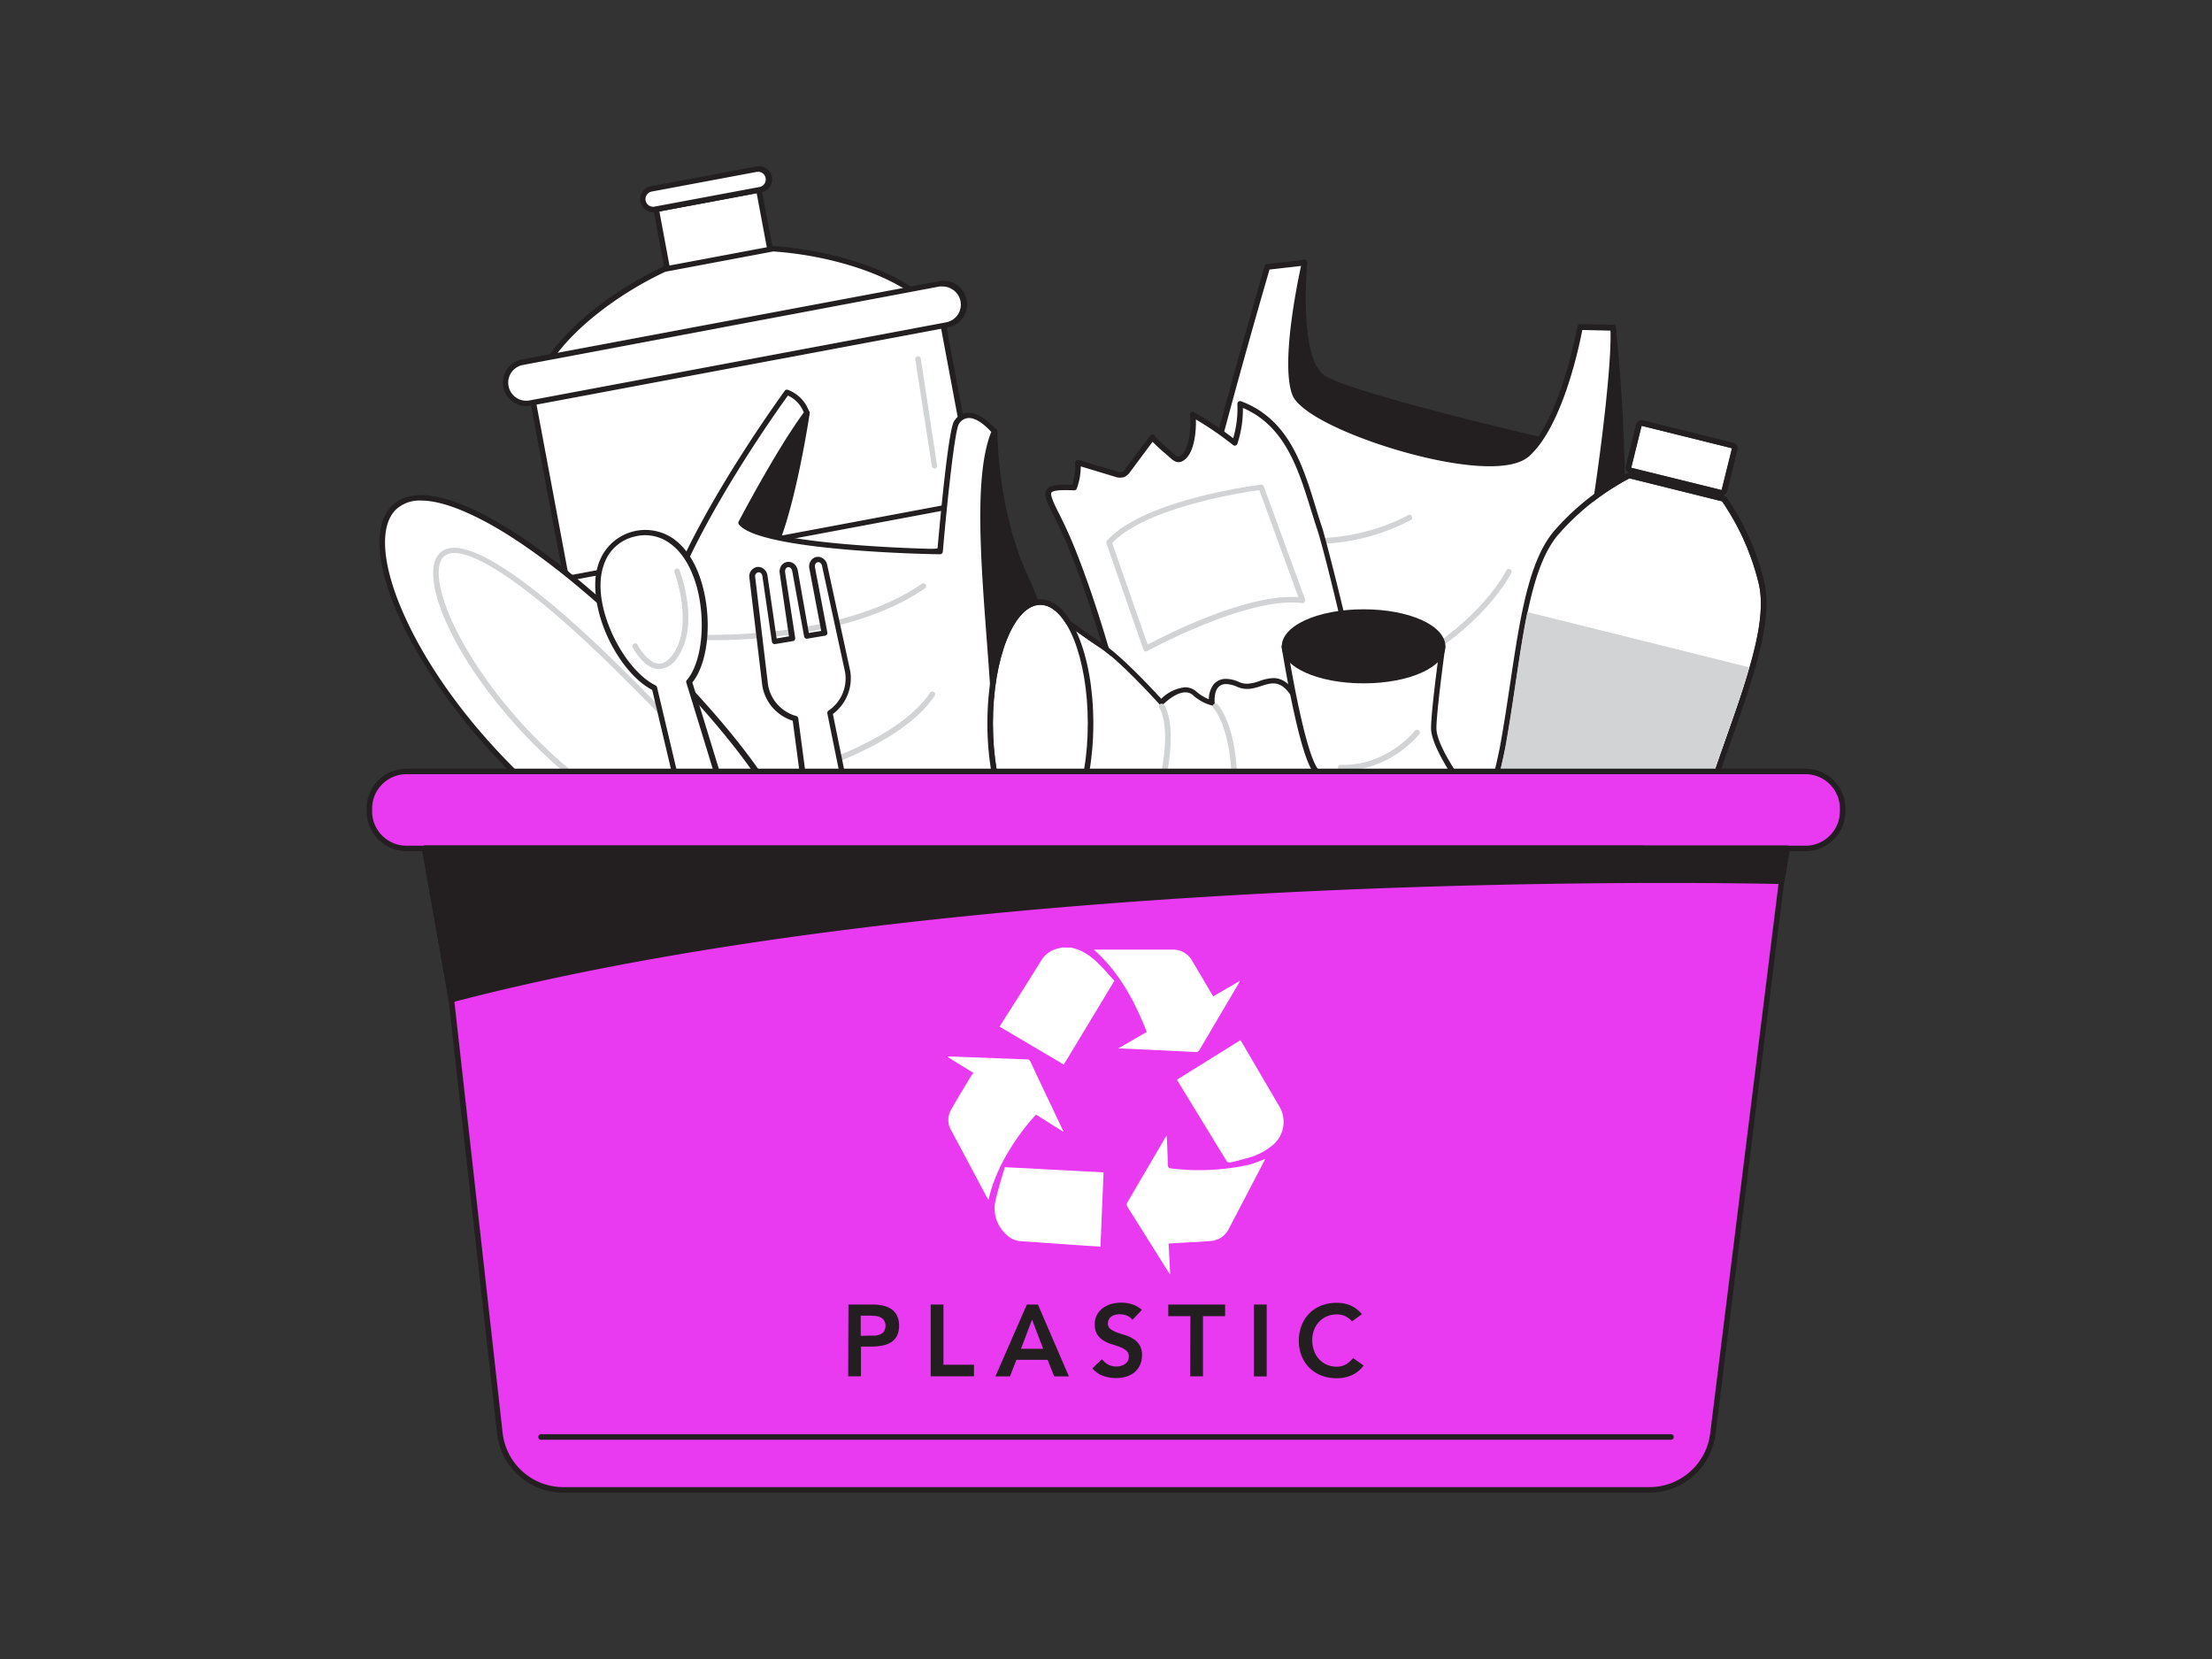 <svg xmlns="http://www.w3.org/2000/svg" viewBox="0 0 400 300"><rect x="0" y="0" width="400" height="300" fill="#333333" stroke="none"/><g id="_244_recycling_flatline" data-name="#244_recycling_flatline"><rect x="119.61" y="35.99" width="18.9" height="12.18" transform="translate(-5.54 24.5) rotate(-10.62)" fill="#fff"/><path d="M120.89,50.31a.58.58,0,0,1-.28-.09.54.54,0,0,1-.21-.32l-2.24-12a.5.5,0,0,1,.4-.58l18.58-3.49a.51.51,0,0,1,.58.4l2.25,12a.52.52,0,0,1-.08.37.49.49,0,0,1-.32.21L121,50.3Zm-1.65-12.07,2.05,11,17.6-3.3-2.06-11Z" fill="#231f20"/><rect x="116.06" y="32.36" width="23.08" height="3.77" rx="1.89" transform="translate(-4.12 24.09) rotate(-10.62)" fill="#fff"/><path d="M118.11,38.41a2.39,2.39,0,0,1-.44-4.73l19-3.56a2.39,2.39,0,1,1,.88,4.69h0l-19,3.56A3.42,3.42,0,0,1,118.11,38.41Zm19-7.33-.25,0-19,3.56a1.39,1.39,0,0,0-1.11,1.62,1.38,1.38,0,0,0,1.62,1.1l19-3.55a1.39,1.39,0,0,0-.26-2.75Zm.35,3.24h0Z" fill="#231f20"/><path d="M139.78,45l-19.66,3.69C111,52.9,99.93,61.11,97,69.58l72-13.5C163.11,49.27,149.8,45.63,139.78,45Z" fill="#fff"/><path d="M97,70.08a.53.53,0,0,1-.38-.18.51.51,0,0,1-.09-.49c3-8.5,13.92-16.77,23.43-21.21a.53.53,0,0,1,.12,0l19.66-3.69h.13c10.46.69,23.65,4.45,29.51,11.29a.48.48,0,0,1,.09.49.47.47,0,0,1-.38.32L97,70.07Zm23.32-20.94c-9,4.2-19.25,11.86-22.53,19.78L168,55.75c-5.93-6.19-18.26-9.61-28.17-10.28Z" fill="#231f20"/><path d="M103.89,61.31h75.44a0,0,0,0,1,0,0v90.08a5.35,5.35,0,0,1-5.35,5.35H109.24a5.35,5.35,0,0,1-5.35-5.35V61.31a0,0,0,0,1,0,0Z" transform="translate(-17.66 27.95) rotate(-10.62)" fill="#fff"/><path d="M117.6,162.48a5.87,5.87,0,0,1-5.75-4.77L95.26,69.17a.5.5,0,0,1,.4-.59L169.8,54.69a.51.51,0,0,1,.38.07.54.54,0,0,1,.21.32L187,143.63a5.84,5.84,0,0,1-4.67,6.82l-63.64,11.93A5.61,5.61,0,0,1,117.6,162.48Zm-21.27-93,16.5,88.05a4.87,4.87,0,0,0,5.66,3.88l63.64-11.93h0a4.86,4.86,0,0,0,3.87-5.66L169.5,55.76Z" fill="#231f20"/><rect x="90.74" y="58.36" width="84.15" height="7.52" rx="3.76" transform="translate(-9.17 25.53) rotate(-10.62)" fill="#fff"/><path d="M95.16,73.44A4.26,4.26,0,0,1,94.38,65L169.7,50.88a4.26,4.26,0,1,1,1.56,8.37L95.94,73.37A4.11,4.11,0,0,1,95.16,73.44Zm75.33-21.63a3.14,3.14,0,0,0-.61,0L94.56,66a3.25,3.25,0,0,0-2.6,3.8,3.26,3.26,0,0,0,3.8,2.61l75.32-14.12h0a3.25,3.25,0,0,0,1.24-5.89A3.19,3.19,0,0,0,170.49,51.81Z" fill="#231f20"/><rect x="98.1" y="97.64" width="84.15" height="7.52" rx="3.76" transform="translate(-16.28 27.56) rotate(-10.62)" fill="#fff"/><path d="M102.52,112.71a4.26,4.26,0,0,1-.78-8.44l75.32-14.12a4.26,4.26,0,1,1,1.56,8.37L103.3,112.64A4.11,4.11,0,0,1,102.52,112.71Zm75.33-21.63a3.14,3.14,0,0,0-.61,0l-75.32,14.12a3.26,3.26,0,0,0,1.2,6.41l75.32-14.12h0a3.26,3.26,0,0,0-.59-6.46Z" fill="#231f20"/><rect x="105.46" y="136.91" width="84.15" height="7.52" rx="3.76" transform="translate(-23.39 29.59) rotate(-10.62)" fill="#fff"/><path d="M109.88,152a4.26,4.26,0,0,1-.78-8.44l75.32-14.12a4.26,4.26,0,1,1,1.57,8.37h0l-75.32,14.12A4.29,4.29,0,0,1,109.88,152Zm75.33-21.63a4.18,4.18,0,0,0-.61.05l-75.32,14.12a3.26,3.26,0,0,0,1.2,6.41l75.32-14.12a3.21,3.21,0,0,0,2.09-1.36,3.24,3.24,0,0,0-.85-4.53A3.19,3.19,0,0,0,185.21,130.35Zm.68,7h0Z" fill="#231f20"/><path d="M169,84.71a.5.5,0,0,1-.49-.43L165.52,65a.49.49,0,0,1,.42-.57.5.5,0,0,1,.57.42l2.94,19.33a.5.5,0,0,1-.42.57Z" fill="#d1d3d4"/><path d="M235.87,47.54s-1.67,17.29,3.28,20.72,43.73,12.28,43.73,12.28.48,11.49-11.29,11.2-40.68-6.25-42.51-15.6S235.87,47.54,235.87,47.54Z" fill="#231f20"/><path d="M272,92.24h-.44c-11.63-.29-41.08-6.25-43-16-1.84-9.4,6.47-28.11,6.82-28.91a.5.5,0,0,1,1,.26c0,.17-1.58,17,3.08,20.26C244.26,71.19,282.61,80,283,80.05a.48.48,0,0,1,.38.47c0,.21.18,5.28-3.2,8.71A10.94,10.94,0,0,1,272,92.24ZM235.17,50.5c-2.27,5.64-7,18.55-5.6,25.55,1.73,8.84,30,14.89,42,15.19,3.37.07,6-.83,7.87-2.7,2.57-2.61,2.88-6.4,2.91-7.6-4.31-1-38.75-9-43.51-12.26C235,66,234.93,55.7,235.17,50.5Z" fill="#231f20"/><path d="M291.68,59.28a288.23,288.23,0,0,1-.25,63.49c-3.46,29.19-19.59,27-19.59,27S282.69,96,291.68,59.28Z" fill="#231f20"/><path d="M272.61,150.34c-.49,0-.79,0-.84,0a.54.54,0,0,1-.34-.21.49.49,0,0,1-.08-.39c.11-.54,10.95-54.26,19.84-90.54a.5.5,0,0,1,1,.05,291.08,291.08,0,0,1-.24,63.62c-1.39,11.74-5,19.91-10.6,24.29A14.4,14.4,0,0,1,272.61,150.34Zm-.17-1a13.4,13.4,0,0,0,8.31-3c5.4-4.21,8.83-12.16,10.19-23.6a295.62,295.62,0,0,0,.55-60.55C283.24,96.27,273.6,143.62,272.44,149.33Z" fill="#231f20"/><path d="M235.87,47.54l-6.69.74S208.35,119,210.05,130.77s51.39,25.75,61.79,19,20.75-78.69,19.84-90.52l-6-.14s-3,17-9.5,22.94-39.82-4.75-42.08-10.87S235.87,47.54,235.87,47.54Z" fill="#fff"/><path d="M262.89,152c-10.9,0-27.45-4.1-39.13-9.41-6.1-2.78-13.52-7.08-14.2-11.79-1.7-11.72,18.29-79.81,19.14-82.7a.5.5,0,0,1,.43-.36l6.68-.74a.51.51,0,0,1,.43.17.47.47,0,0,1,.11.44c0,.18-4,17.48-1.78,23.39,1.11,3,11.34,7.78,22.33,10.47,9.44,2.32,16.53,2.39,19,.2,6.31-5.71,9.32-22.49,9.35-22.65a.5.5,0,0,1,.49-.42h0l6,.14a.49.49,0,0,1,.48.46c.86,11.18-9.26,84-20.06,91C270.16,151.48,266.91,152,262.89,152ZM229.57,48.74c-1.52,5.18-20.63,70.85-19,82,.48,3.32,5.32,7.24,13.63,11,15.65,7.12,40.6,12.05,47.39,7.66,10.09-6.52,20.18-77.29,19.63-89.61l-5.09-.12c-.52,2.74-3.52,17.31-9.58,22.8-3.85,3.48-15.18,1.18-19.87,0-10.22-2.51-21.63-7.34-23-11.11-2.07-5.56.86-19.91,1.59-23.27Z" fill="#231f20"/><path d="M227.88,128.8a.5.5,0,0,1-.06-1c34.6-4.41,44.5-24.49,44.6-24.69a.5.5,0,0,1,.9.42c-.1.21-10.2,20.78-45.37,25.26Z" fill="#d1d3d4"/><path d="M237.54,98.38a25,25,0,0,1-7.33-.92c-1-.33-1.23-.63-1.33-.84a.5.5,0,0,1,.24-.67.51.51,0,0,1,.65.21c1,1,13.22,3.13,24.88-3a.5.5,0,0,1,.47.88A37.77,37.77,0,0,1,237.54,98.38Zm-7.75-2.18Z" fill="#d1d3d4"/><path d="M207.24,145.29a52.31,52.31,0,0,0,38.62-13S227.15,125.76,207.24,145.29Z" fill="#231f20"/><path d="M210.53,145.89c-2.05,0-3.3-.1-3.34-.11a.49.49,0,0,1-.43-.33.51.51,0,0,1,.13-.52c10.38-10.19,20.45-13.21,27.07-14a29.54,29.54,0,0,1,12.07.86.52.52,0,0,1,.32.37.49.49,0,0,1-.15.47A56.55,56.55,0,0,1,229,142.86,54.89,54.89,0,0,1,210.53,145.89Zm-2.12-1a55,55,0,0,0,20.21-2.93,57.27,57.27,0,0,0,16.22-9.38C241,131.6,225.17,129,208.41,144.85Z" fill="#231f20"/><path d="M245.86,132.3s-22.64,1.36-38.62,13c-1.82-8.32-4-16.59-6.29-24.77C199.07,114,197,107.41,194.56,101a78.24,78.24,0,0,0-3.46-7.85c-2.32-4.48-2.62-5.25,3.13-5a11.44,11.44,0,0,0,.68-4.49l6.74,2A1.67,1.67,0,0,0,204,85l4.38-5.91c-.13.17,2.61,2.56,2.88,2.79,1,.86,1.53,1.7,2.59.91,1.81-1.36,2-5.84,1.8-7.81a58.23,58.23,0,0,1,7.6,5.14,19.68,19.68,0,0,0,1-7.06c9.72,3.65,11.56,14,14.49,22.76C239.74,98.76,248.29,132.16,245.86,132.3Z" fill="#fff"/><path d="M207.24,145.79a.39.39,0,0,1-.18,0,.47.47,0,0,1-.31-.36c-1.72-7.88-3.78-16-6.29-24.73-1.55-5.42-3.67-12.53-6.36-19.44a81.5,81.5,0,0,0-3.44-7.8c-1.26-2.42-2-3.88-1.4-4.86s2-1,4.62-.91a11.07,11.07,0,0,0,.53-4,.48.48,0,0,1,.19-.42.47.47,0,0,1,.45-.09l6.75,2a1.22,1.22,0,0,0,1.8-.55L208,78.77h0a.51.51,0,0,1,.7-.11.53.53,0,0,1,.18.28,36.65,36.65,0,0,0,2.73,2.54l.48.44c.79.73,1,.82,1.48.45,1.59-1.19,1.83-5.44,1.6-7.35a.53.53,0,0,1,.22-.48.51.51,0,0,1,.53,0A57.52,57.52,0,0,1,223,79.25a19.09,19.09,0,0,0,.76-6.2.51.51,0,0,1,.2-.43.5.5,0,0,1,.47-.06C233,75.79,235.57,84,238,92c.38,1.24.77,2.47,1.17,3.68s9.14,34.06,7.29,36.81a.78.78,0,0,1-.61.36h0c-.22,0-22.64,1.46-38.36,12.89A.53.53,0,0,1,207.24,145.79ZM192.7,88.63c-1.14,0-2.35.08-2.59.47s.54,2.12,1.44,3.86a82.09,82.09,0,0,1,3.48,7.9c2.71,7,4.84,14.08,6.4,19.52,2.43,8.51,4.44,16.39,6.13,24.06,15.32-10.78,36.14-12.5,38.15-12.63,1.18-2.54-6.22-32.2-7.45-35.87-.4-1.2-.79-2.45-1.18-3.7-2.32-7.49-4.72-15.22-12.32-18.47a20.12,20.12,0,0,1-1,6.48.5.5,0,0,1-.33.32.48.48,0,0,1-.45-.09,58.59,58.59,0,0,0-6.73-4.63c.08,2.26-.3,6-2.06,7.31-1.21.9-2,.15-2.76-.52l-.45-.41a31.27,31.27,0,0,1-2.56-2.34l-4,5.38a2.68,2.68,0,0,1-1.13,1,2.71,2.71,0,0,1-1.76-.09l-6.09-1.84a12,12,0,0,1-.72,4,.49.49,0,0,1-.49.33C193.81,88.65,193.26,88.63,192.7,88.63Zm53.13,43.17h0Z" fill="#231f20"/><path d="M207.25,117.79a.57.57,0,0,1-.18,0,.46.46,0,0,1-.29-.3l-6.7-19.22a.51.51,0,0,1,.1-.5c6.68-7.45,27-10,27.82-10.14a.49.49,0,0,1,.53.32L236,108.39a.51.51,0,0,1-.08.49.48.48,0,0,1-.45.18c-9.77-1.28-27.8,8.57-28,8.67A.53.53,0,0,1,207.25,117.79ZM201.12,98.2l6.41,18.37c3-1.61,17.91-9.27,27.26-8.58l-7.06-19.35C224.87,89,207.25,91.73,201.12,98.2Z" fill="#d1d3d4"/><path d="M179.83,78s-.05,14,5.51,26.14,9.19,28.7,6.25,34.33-17.7,9.34-17.7,9.34-.14-29.42.71-40.85S179.83,78,179.83,78Z" fill="#231f20"/><path d="M173.89,148.33a.54.54,0,0,1-.3-.1.52.52,0,0,1-.2-.4c0-.29-.14-29.57.71-40.88s5.2-28.88,5.25-29a.5.5,0,0,1,1,.12c0,.14,0,14.07,5.46,25.93,5.51,12,9.34,28.85,6.25,34.77-3,5.76-17.41,9.44-18,9.6Zm5.6-66.72c-1.31,5.69-3.78,17.2-4.39,25.41-.77,10.34-.72,35.77-.71,40.16,2.81-.78,14.3-4.2,16.76-8.92,2.91-5.58-1-22.34-6.27-33.89C181,96,179.86,86.61,179.49,81.61Z" fill="#231f20"/><path d="M145.9,74.69s-3,20-6.93,26.26l-9.35-3.51s3.13-11.64,7.27-16.78A16.36,16.36,0,0,1,145.9,74.69Z" fill="#231f20"/><path d="M139,101.45a.57.57,0,0,1-.18,0l-9.35-3.51a.5.5,0,0,1-.3-.6c.13-.48,3.2-11.8,7.36-17a16.78,16.78,0,0,1,9.31-6.16.55.55,0,0,1,.44.14.52.52,0,0,1,.14.43c-.12.82-3.09,20.19-7,26.46A.48.48,0,0,1,139,101.45Zm-8.75-4.32,8.53,3.21c3.29-5.73,5.95-21.38,6.53-25a16.8,16.8,0,0,0-8,5.61C133.7,85.42,130.84,95,130.22,97.13Z" fill="#231f20"/><path d="M142.31,70.91s-14.83,20.09-21,36.53c-8.12,21.49-4.9,32.87,6,38.8,9.34,5.09,46.45,6.73,51.31-1.76S173.82,91.93,179.83,78c0,0-4.29-5.32-6.84-1.63-1.13,1.63-3,23.34-3,23.34s-32.17-.49-36-5.19c0,0,6.88-13.21,11.89-19.85A6,6,0,0,0,142.31,70.91Z" fill="#fff"/><path d="M154.71,151c-11.3,0-23.16-1.79-27.72-4.27-11.92-6.51-13.89-19-6.19-39.41,6.17-16.32,21-36.45,21.1-36.65a.49.49,0,0,1,.56-.18,6.45,6.45,0,0,1,3.91,4.1.49.49,0,0,1-.08.45c-4.49,6-10.6,17.43-11.67,19.47,3.72,3.46,25.9,4.6,34.91,4.76.4-4.51,1.94-21.52,3-23.11a3.16,3.16,0,0,1,2.52-1.52c2.51-.07,5,3,5.13,3.11a.49.49,0,0,1,.07.52c-3.14,7.27-1.92,23.38-.84,37.6,1,13.31,1.88,24.8-.48,28.91C176.4,149.22,165.82,151,154.71,151ZM142.48,71.53c-1.9,2.62-15,21-20.74,36.09-7.49,19.82-5.67,31.95,5.73,38.18,9.68,5.28,46.08,6.38,50.63-1.57,2.21-3.84,1.3-15.74.35-28.33-1.12-14.84-2.29-30.18.8-37.79-.59-.66-2.44-2.58-4.13-2.52a2.14,2.14,0,0,0-1.72,1.09c-.77,1.1-2.19,14.75-2.91,23.09a.5.5,0,0,1-.5.46h0c-1.32,0-32.44-.55-36.36-5.37a.5.5,0,0,1-.06-.55c.07-.13,6.82-13,11.78-19.72A5.52,5.52,0,0,0,142.48,71.53Z" fill="#231f20"/><path d="M129,115.77c-1.3,0-2.05,0-2.09,0a.5.5,0,1,1,0-1c.25,0,25,1,39.76-9.18a.5.5,0,1,1,.57.82C154.79,115,135.38,115.77,129,115.77Z" fill="#d1d3d4"/><path d="M140.68,141.35a.5.5,0,0,1-.12-1c.21-.05,21.06-5.24,27.62-15.08a.51.51,0,0,1,.7-.14.5.5,0,0,1,.14.69c-6.78,10.17-27.35,15.29-28.22,15.5Z" fill="#d1d3d4"/><path d="M188.13,109.37s6.9,5.22,10.77,7.74S210,127.72,210,127.72s3.54-3.87,5.72-2a8.11,8.11,0,0,0,4,2s-1-5.73,4-3.54,7.58-6.39,12.46,7.58,1.51,19.69-1,21.54-8.42-.17-15.32,1.68-11.61,2.87-17.33,1-14.48-3.71-14.48-3.71S191.83,114.59,188.13,109.37Z" fill="#fff"/><path d="M188.13,109.37s6.9,5.22,10.77,7.74S210,127.72,210,127.72s2.3-2.52,4.34-2.52a2,2,0,0,1,1.38.5,8.11,8.11,0,0,0,4,2s-.71-4,2-4a5.14,5.14,0,0,1,2,.5,4.42,4.42,0,0,0,1.8.38c1.77,0,3.25-1,4.72-1,1.8,0,3.6,1.51,5.94,8.22,4.88,14,1.51,19.69-1,21.54-1,.73-2.53.86-4.43.86-1,0-2.12,0-3.32,0a28.78,28.78,0,0,0-7.57.85c-4.33,1.17-7.8,2-11.19,2a19.54,19.54,0,0,1-6.14-1c-5.73-1.85-14.48-3.71-14.48-3.71s3.7-37.69,0-42.91m0-1a1.05,1.05,0,0,0-.7.28,1,1,0,0,0-.12,1.3c1.41,2,2.51,14.85-.17,42.23a1,1,0,0,0,.78,1.08c.09,0,8.77,1.87,14.38,3.69a20.71,20.71,0,0,0,6.45,1c3.6,0,7.32-.92,11.45-2a27.47,27.47,0,0,1,7.31-.82h1.79l1.53,0c2.21,0,3.82-.18,5-1,2.22-1.63,6.8-7.11,1.36-22.68-2.2-6.31-4.2-8.89-6.88-8.89a7.9,7.9,0,0,0-2.46.53,7.34,7.34,0,0,1-2.26.49,3.45,3.45,0,0,1-1.4-.29,5.91,5.91,0,0,0-2.39-.59,2.86,2.86,0,0,0-2.26,1,4.56,4.56,0,0,0-.87,2.69,8.51,8.51,0,0,1-2.31-1.44,3.05,3.05,0,0,0-2-.73,7.21,7.21,0,0,0-4.29,2.08c-1.94-2.11-7.35-7.88-10.61-10-3.8-2.48-10.65-7.65-10.72-7.71a1,1,0,0,0-.6-.2Z" fill="#231f20"/><ellipse cx="188.13" cy="130.83" rx="8.58" ry="21.45" fill="#fff"/><path d="M188.13,109.37c4.74,0,8.58,9.61,8.58,21.46s-3.84,21.45-8.58,21.45-8.58-9.61-8.58-21.45,3.84-21.46,8.58-21.46m0-1c-5.37,0-9.58,9.86-9.58,22.46s4.21,22.45,9.58,22.45,9.58-9.86,9.58-22.45-4.21-22.46-9.58-22.46Z" fill="#231f20"/><path d="M209.15,145.87l-.13,0a.51.51,0,0,1-.35-.62c3.84-13.48,1-17.16,1-17.2a.5.5,0,0,1,.07-.7.52.52,0,0,1,.71.07c.13.16,3.21,4.13-.77,18.11A.49.49,0,0,1,209.15,145.87Z" fill="#d1d3d4"/><path d="M223.13,146.3h0a.5.5,0,0,1-.47-.53c.73-13.5-3.17-17.66-3.21-17.7a.5.5,0,1,1,.71-.71c.17.18,4.26,4.44,3.5,18.46A.51.51,0,0,1,223.13,146.3Z" fill="#d1d3d4"/><path d="M232.29,116.88s2.85,17.94,5.4,22.07,8.89,10.16,8.89,10.16a16.35,16.35,0,0,0,17.47-7.62s-4.77-6.67-4.77-9.84,1.59-14.77,1.59-14.77Z" fill="#fff"/><path d="M249.89,150a15.33,15.33,0,0,1-3.44-.35.68.68,0,0,1-.22-.12c-.26-.25-6.42-6.13-9-10.27s-5.35-21.52-5.47-22.25a.5.5,0,0,1,.12-.41.49.49,0,0,1,.38-.17h28.58a.5.5,0,0,1,.38.17.51.51,0,0,1,.12.39c0,.12-1.59,11.6-1.59,14.71s4.63,9.49,4.68,9.55a.52.52,0,0,1,0,.56A16.75,16.75,0,0,1,249.89,150Zm-3.06-1.29a15.68,15.68,0,0,0,16.62-7.16c-.93-1.32-4.67-6.9-4.67-9.85s1.2-11.88,1.52-14.27H232.88c.51,3.1,3,17.72,5.23,21.31C240.42,142.44,246,147.89,246.83,148.66Z" fill="#231f20"/><ellipse cx="246.58" cy="116.88" rx="14.29" ry="6.19" fill="#231f20"/><path d="M246.58,123.57c-8.3,0-14.79-2.94-14.79-6.69s6.49-6.7,14.79-6.7,14.79,2.94,14.79,6.7S254.87,123.57,246.58,123.57Zm0-12.39c-7.48,0-13.79,2.61-13.79,5.7s6.31,5.69,13.79,5.69,13.79-2.61,13.79-5.69S254.05,111.18,246.58,111.18Z" fill="#231f20"/><path d="M243.05,139.3h-.62a.5.5,0,0,1-.48-.52.52.52,0,0,1,.52-.48c8.23.29,13.35-6.09,13.4-6.16a.5.5,0,0,1,.79.62C256.44,133,251.41,139.3,243.05,139.3Z" fill="#d1d3d4"/><path d="M153.29,121.45l-4.15-19.14a1.16,1.16,0,1,0-2.27.38l2.24,11.81-3.22.54-2.15-11.82a1.16,1.16,0,1,0-2.27.38l1.83,11.87-3.22.54-1.73-11.89a1.16,1.16,0,1,0-2.28.38L138.4,124a7.54,7.54,0,0,0,5.46,6L149,168.42a4.49,4.49,0,1,0,8.85-1.49l-7.72-38A7.54,7.54,0,0,0,153.29,121.45Z" fill="#fff"/><path d="M153.41,172.82a4.92,4.92,0,0,1-3-1,5,5,0,0,1-2-3.35l-5.06-38.14a8,8,0,0,1-5.5-6.32l-2.33-19.47a1.72,1.72,0,0,1,1.33-2,1.54,1.54,0,0,1,1.27.35,1.87,1.87,0,0,1,.66,1.16l1.66,11.4,2.23-.38L141,103.67a1.93,1.93,0,0,1,.24-1.31,1.59,1.59,0,0,1,1.09-.74,1.54,1.54,0,0,1,1.26.35,1.94,1.94,0,0,1,.67,1.16l2,11.33,2.24-.37-2.15-11.3a1.89,1.89,0,0,1,.24-1.33,1.59,1.59,0,0,1,1.08-.75,1.61,1.61,0,0,1,1.18.29,1.86,1.86,0,0,1,.75,1.23l4.15,19.12v0a8.08,8.08,0,0,1-3.14,7.77l7.66,37.69a5,5,0,0,1-4.9,6ZM137.16,103.5h-.08a.74.74,0,0,0-.51.91l2.32,19.47a7.08,7.08,0,0,0,5.1,5.6.48.48,0,0,1,.36.41l5.11,38.45a4,4,0,1,0,7.87-1.32l-7.72-38a.5.5,0,0,1,.2-.51,7,7,0,0,0,3-7l-4.15-19.13a.9.9,0,0,0-.35-.61.56.56,0,0,0-.43-.11.62.62,0,0,0-.4.28.9.9,0,0,0-.11.63l2.24,11.79a.46.46,0,0,1-.08.38.47.47,0,0,1-.32.21l-3.23.54a.5.5,0,0,1-.57-.4l-2.15-11.82a.94.94,0,0,0-.31-.57.59.59,0,0,0-.47-.13.53.53,0,0,0-.39.28,1,1,0,0,0-.12.63l1.83,11.88a.5.5,0,0,1-.41.57l-3.22.54a.52.52,0,0,1-.38-.09.5.5,0,0,1-.2-.33l-1.73-11.89a.83.83,0,0,0-.31-.55A.57.57,0,0,0,137.16,103.5Z" fill="#231f20"/><path d="M142.1,159.65c-6.43,6.49-29.89-1-49.15-20.05S64.77,98.34,71.2,91.84,97,97,116.21,116.07,148.52,153.15,142.1,159.65Z" fill="#fff"/><path d="M135,162.41c-10.34,0-27.56-7.82-42.36-22.46C74.16,121.72,63.79,98.62,70.84,91.49c3.24-3.27,9.56-2.42,18.29,2.45,8,4.47,17.75,12.2,27.43,21.77C147.22,146,145.94,156.47,142.45,160h0C140.85,161.61,138.26,162.41,135,162.41ZM76.17,90.52a6.22,6.22,0,0,0-4.62,1.67c-3,3-2.45,10,1.35,18.62,4.12,9.4,11.36,19.5,20.4,28.43s19.27,15.72,29.22,19.49c9,3.42,16.19,3.63,19.22.56h0c5.41-5.47-4.27-21.49-25.88-42.87-9.62-9.51-19.29-17.18-27.22-21.61C83.53,92,79.32,90.52,76.17,90.52Zm65.93,69.13h0Z" fill="#231f20"/><path d="M129.45,152.8c-7.38,0-21.07-6.51-32.22-17.53-15-14.8-21.82-31.08-17.73-35.22,5.29-5.35,24.44,12.45,32.43,20.35,6.36,6.28,13.45,13.46,17.85,19.11,4.76,6.1,6,9.88,4,11.93A6,6,0,0,1,129.45,152.8ZM82.2,100a2.68,2.68,0,0,0-2,.71c-3.28,3.32,2.72,19,17.72,33.81,14.28,14.11,31.48,19.88,35.15,16.17h0c1.55-1.57.18-5.14-4.09-10.6s-11.43-12.76-17.76-19C97.65,107.69,87,100,82.2,100Z" fill="#d1d3d4"/><path d="M126.51,106c-2.13-7.82-7.17-10.73-12.06-9.4s-7.77,6.38-5.65,14.21c1.6,5.88,5.57,11.66,9.53,13.59l9.3,39.26a3.46,3.46,0,0,0,4.28,2.56l2-.54a3.46,3.46,0,0,0,2.4-4.37l-11.66-38C127.51,119.87,128.22,112.3,126.51,106Z" fill="#fff"/><path d="M131,166.83a4,4,0,0,1-2-.56,3.92,3.92,0,0,1-1.82-2.51l-9.24-39c-4-2.06-8-7.81-9.58-13.8-1-3.81-1-7.22.22-9.88a8.89,8.89,0,0,1,13.27-3.6c2.36,1.7,4.15,4.61,5.18,8.41h0c1.77,6.52,1,14-1.83,17.52l11.59,37.78a4,4,0,0,1-2.75,5l-2,.53A3.79,3.79,0,0,1,131,166.83ZM116.73,96.78a8.11,8.11,0,0,0-2.15.29,7.61,7.61,0,0,0-5.13,4.39c-1.08,2.44-1.14,5.63-.17,9.21,1.59,5.84,5.48,11.42,9.27,13.27a.51.51,0,0,1,.26.33l9.3,39.26a3,3,0,0,0,1.37,1.88,2.92,2.92,0,0,0,2.29.32l2-.54a3,3,0,0,0,2-3.74l-11.66-38a.5.5,0,0,1,.1-.47c2.7-3.17,3.49-10.56,1.8-16.82-1-3.58-2.64-6.3-4.81-7.86A7.62,7.62,0,0,0,116.73,96.78Z" fill="#231f20"/><path d="M119.23,121H119c-2.61-.17-4.51-3.78-4.59-3.93a.5.5,0,0,1,.89-.46s1.72,3.26,3.77,3.4c.9.06,1.79-.52,2.64-1.72,3.77-5.36.29-14.71.25-14.8a.52.52,0,0,1,.29-.65.5.5,0,0,1,.65.29c.15.41,3.7,9.94-.38,15.73A4.18,4.18,0,0,1,119.23,121Z" fill="#d1d3d4"/><path d="M293.39,184.6A108,108,0,0,1,266.67,178a9,9,0,0,1-4.85-11.91c2.13-4.86,4.95-11.76,7.22-18.76a101,101,0,0,0,3.2-12.14c1.56-8.61,2.52-17.28,4-24.48,1.27-6.07,2.94-11.11,5.7-14.21a44.94,44.94,0,0,1,12.71-10l16.74,4.16A44.94,44.94,0,0,1,318,105.4c1,4,.11,9.26-1.61,15.22-2,7.08-5.24,15.19-7.89,23.53a99.45,99.45,0,0,0-2.85,12.23c-1.26,7.24-2,14.66-2.39,20A9,9,0,0,1,293.39,184.6Z" fill="#fff"/><path d="M294.68,86.49l16.74,4.16A44.94,44.94,0,0,1,318,105.4c1,4,.11,9.26-1.61,15.22-2,7.08-5.24,15.19-7.89,23.53a99.45,99.45,0,0,0-2.85,12.23c-1.26,7.24-2,14.66-2.39,20a9,9,0,0,1-9,8.31c-.29,0-.58,0-.88,0A108,108,0,0,1,266.67,178a9,9,0,0,1-4.85-11.91c2.13-4.86,4.95-11.76,7.22-18.76a101,101,0,0,0,3.2-12.14c1.56-8.61,2.52-17.28,4-24.48,1.27-6.07,2.94-11.11,5.7-14.21a44.94,44.94,0,0,1,12.71-10m0-1a1,1,0,0,0-.43.1,45.7,45.7,0,0,0-13,10.2c-2.59,2.92-4.42,7.45-5.93,14.67-.84,4-1.51,8.47-2.21,13.17-.56,3.7-1.13,7.53-1.83,11.34a97.27,97.27,0,0,1-3.16,12c-2.34,7.22-5.2,14.14-7.18,18.67a9.9,9.9,0,0,0-.11,7.72,10,10,0,0,0,5.49,5.52,108,108,0,0,0,27,6.7c.32,0,.64,0,1,0a10,10,0,0,0,10-9.23c.37-4.94,1.08-12.39,2.39-19.86a96.38,96.38,0,0,1,2.82-12.1c1.17-3.69,2.45-7.34,3.69-10.87,1.57-4.48,3.06-8.72,4.2-12.68,2-7.09,2.54-12,1.62-15.74a45.67,45.67,0,0,0-6.74-15.11,1.07,1.07,0,0,0-.56-.37l-16.74-4.16a1,1,0,0,0-.24,0Z" fill="#231f20"/><rect x="295.66" y="78.93" width="16.84" height="7.79" transform="translate(28.92 -70.83) rotate(13.94)" fill="#fff"/><path d="M296.85,77l16.35,4.06-1.88,7.56-16.35-4L296.85,77m0-1a1,1,0,0,0-1,.76L294,84.34a1,1,0,0,0,.12.75,1,1,0,0,0,.61.46l16.35,4.06a1,1,0,0,0,.24,0,1,1,0,0,0,1-.75l1.88-7.57a1,1,0,0,0-.12-.75,1,1,0,0,0-.61-.46L297.09,76a1,1,0,0,0-.24,0Z" fill="#231f20"/><path d="M305.64,156.38,269,147.29a101,101,0,0,0,3.2-12.14c1.56-8.61,2.52-17.28,4-24.48l40.11,10c-2,7.08-5.24,15.19-7.89,23.53A99.45,99.45,0,0,0,305.64,156.38Z" fill="#d1d3d4"/><rect x="66.79" y="139.49" width="266.42" height="13.93" rx="6.71" fill="#e93af2"/><path d="M326.5,153.92H73.5a7.22,7.22,0,0,1-7.21-7.21v-.51A7.23,7.23,0,0,1,73.5,139h253a7.23,7.23,0,0,1,7.21,7.21v.51A7.22,7.22,0,0,1,326.5,153.92ZM73.5,140a6.22,6.22,0,0,0-6.21,6.21v.51a6.22,6.22,0,0,0,6.21,6.21h253a6.22,6.22,0,0,0,6.21-6.21v-.51A6.22,6.22,0,0,0,326.5,140Z" fill="#231f20"/><path d="M323.2,153.42l-1.05,5.94-12.43,99.93a11.56,11.56,0,0,1-11.47,10.13H101.88a11.56,11.56,0,0,1-11.49-10.28l-8.76-78.37L76.8,153.42Z" fill="#e93af2"/><path d="M298.25,269.92H101.88a12.06,12.06,0,0,1-12-10.72l-8.76-78.38-4.82-27.31a.48.48,0,0,1,.11-.41.49.49,0,0,1,.38-.18H323.2a.49.49,0,0,1,.38.18.48.48,0,0,1,.11.41l-1.05,5.94-12.42,99.9A12.08,12.08,0,0,1,298.25,269.92ZM77.4,153.92l4.72,26.76,8.77,78.41a11.05,11.05,0,0,0,11,9.83H298.25a11.07,11.07,0,0,0,11-9.69l12.43-99.93,1-5.38Z" fill="#231f20"/><path d="M193.63,171.35c3.63.73,5.62,3.6,7.89,6l-9.15,15.16-11.6-6.85c.14-.25.26-.45.38-.65,2.37-3.74,4.76-7.46,7.08-11.23a4.81,4.81,0,0,1,3.37-2.32,3.21,3.21,0,0,0,.33-.12Z" fill="#fff"/><path d="M211.33,224.87l.27,5.57c-.17-.23-.28-.36-.37-.5q-3.67-5.87-7.35-11.71a.69.69,0,0,1,0-.82q3.41-5.81,6.79-11.62l.31-.45c.07,1.41.12,2.67.17,3.94,0,.52,0,1.05.07,1.57,0,.16.22.41.36.42a42.16,42.16,0,0,0,14.17-.62c1-.26,2-.68,3-1.06a4.73,4.73,0,0,1-.2.47c-2.13,4.09-4.25,8.17-6.4,12.25a3.91,3.91,0,0,1-3.34,2.11c-2.11.17-4.24.26-6.36.38Z" fill="#fff"/><path d="M192.34,204.69l-5-3.13c-3.2,3.47-7.23,9.23-8.59,15.42-.14-.24-.26-.42-.36-.6q-3.19-6-6.39-12a3.64,3.64,0,0,1-.09-3.56c1.16-2.1,2.44-4.14,3.67-6.21L176,194l-4.61-2.84,0-.11c.21,0,.42,0,.63,0l13.53.52c.32,0,.6,0,.78.41,1.94,4.13,3.91,8.26,5.86,12.38Z" fill="#fff"/><path d="M202.2,189.6l5.17-3c-2.19-5.56-4.93-10.75-9.58-14.88h.73l13.59,0a3.93,3.93,0,0,1,3.49,2.06c1.15,1.92,2.28,3.86,3.42,5.79l.37.61,4.85-2.83c-.16.31-.24.47-.33.62-2.31,3.93-4.64,7.86-6.95,11.8a.75.75,0,0,1-.8.47q-6.78-.34-13.57-.65A3.75,3.75,0,0,1,202.2,189.6Z" fill="#fff"/><path d="M199.56,212,199,225.43l-3-.19c-3.79-.26-7.58-.54-11.37-.79a4,4,0,0,1-2.6-1.15,6.35,6.35,0,0,1-2-6.24c.46-2.06,1.12-4.07,1.66-6Z" fill="#fff"/><path d="M212.83,195.24l11.47-7.14c.14.21.26.39.37.57L231.3,200a5.46,5.46,0,0,1-1.07,7,11.59,11.59,0,0,1-4.81,2.45c-1,.29-2,.55-3,.78a.63.63,0,0,1-.56-.2q-4.41-7.19-8.79-14.38Z" fill="#fff"/><path d="M297,153.92H76.8a.51.51,0,0,1-.5-.5.5.5,0,0,1,.5-.5H297a.5.5,0,0,1,.5.5A.5.5,0,0,1,297,153.92Z" fill="#231f20"/><path d="M323.2,153.42l-1.05,5.94s-143.26-4-240.52,21.41L76.8,153.42Z" fill="#231f20"/><path d="M81.63,181.27a.53.53,0,0,1-.27-.08.49.49,0,0,1-.22-.33l-4.83-27.35a.48.48,0,0,1,.11-.41.49.49,0,0,1,.38-.18H323.2a.49.49,0,0,1,.38.18.48.48,0,0,1,.11.41l-1.05,5.94a.53.53,0,0,1-.51.41c-1.43,0-144.3-3.72-240.37,21.39ZM77.4,153.92,82,180.15c93.57-24.32,230.93-21.51,239.7-21.3l.87-4.93Z" fill="#231f20"/><path d="M153.42,235.9h4.37a9,9,0,0,1,1.81.18,4.54,4.54,0,0,1,1.53.61,3.18,3.18,0,0,1,1.05,1.16,3.79,3.79,0,0,1,.4,1.81,4,4,0,0,1-.43,2A3,3,0,0,1,161,242.8a4.72,4.72,0,0,1-1.66.56,12.62,12.62,0,0,1-2,.15h-1.65v5.37h-2.31Zm3.71,5.63c.33,0,.67,0,1,0a3.12,3.12,0,0,0,1-.22,1.67,1.67,0,0,0,.73-.55,2,2,0,0,0,0-2,1.68,1.68,0,0,0-.66-.55,2.85,2.85,0,0,0-.9-.25c-.33,0-.65-.05-1-.05h-1.65v3.65Z" fill="#231f20"/><path d="M168.3,235.9h2.31v10.89h5.52v2.09H168.3Z" fill="#231f20"/><path d="M185.69,235.9h2l5.6,13h-2.65l-1.21-3H183.8l-1.17,3H180Zm2.94,8-2-5.28-2,5.28Z" fill="#231f20"/><path d="M204.77,238.68a2.17,2.17,0,0,0-1-.78,3.52,3.52,0,0,0-1.29-.24,3.33,3.33,0,0,0-.78.09,2.09,2.09,0,0,0-.68.29,1.47,1.47,0,0,0-.49.53,1.5,1.5,0,0,0-.18.76,1.19,1.19,0,0,0,.46,1,4.43,4.43,0,0,0,1.13.6c.46.17.95.34,1.49.5a6,6,0,0,1,1.48.66,3.48,3.48,0,0,1,1.14,1.12,3.27,3.27,0,0,1,.46,1.85,4.14,4.14,0,0,1-.38,1.82,3.81,3.81,0,0,1-1,1.3,4.59,4.59,0,0,1-1.51.77,6.4,6.4,0,0,1-1.82.25,6.8,6.8,0,0,1-2.33-.4,4.47,4.47,0,0,1-1.93-1.36l1.75-1.68a3,3,0,0,0,1.11,1,3.18,3.18,0,0,0,1.46.35,2.8,2.8,0,0,0,.8-.11,2.47,2.47,0,0,0,.74-.33,1.67,1.67,0,0,0,.53-.56,1.51,1.51,0,0,0,.2-.78,1.36,1.36,0,0,0-.46-1.1,4.26,4.26,0,0,0-1.14-.65c-.45-.18-.95-.34-1.48-.5a6.46,6.46,0,0,1-1.49-.65,3.85,3.85,0,0,1-1.14-1.1,3.35,3.35,0,0,1-.45-1.85,3.45,3.45,0,0,1,.41-1.74,3.62,3.62,0,0,1,1.08-1.22,4.71,4.71,0,0,1,1.53-.73,7,7,0,0,1,1.76-.23,6.32,6.32,0,0,1,2,.31,4.73,4.73,0,0,1,1.74,1Z" fill="#231f20"/><path d="M215.26,238h-4V235.9h10.28V238h-4v10.89h-2.32Z" fill="#231f20"/><path d="M226.75,235.9h2.31v13h-2.31Z" fill="#231f20"/><path d="M244.49,238.94a4,4,0,0,0-1.39-1,3.71,3.71,0,0,0-1.35-.25,4.61,4.61,0,0,0-1.82.35,4.17,4.17,0,0,0-1.41,1,4.41,4.41,0,0,0-.9,1.47,4.94,4.94,0,0,0-.32,1.82,5.37,5.37,0,0,0,.32,1.92,4.49,4.49,0,0,0,.9,1.53,4.33,4.33,0,0,0,1.41,1,4.45,4.45,0,0,0,1.82.36,3.39,3.39,0,0,0,1.54-.37,4.23,4.23,0,0,0,1.38-1.2l1.91,1.35a5.11,5.11,0,0,1-2.15,1.76,6.61,6.61,0,0,1-2.69.55,7.71,7.71,0,0,1-2.77-.48,6.39,6.39,0,0,1-2.16-1.38,6.17,6.17,0,0,1-1.42-2.13,7.12,7.12,0,0,1-.52-2.77,7.4,7.4,0,0,1,.52-2.84,6.24,6.24,0,0,1,1.42-2.17,6.42,6.42,0,0,1,2.16-1.39,7.71,7.71,0,0,1,2.77-.48,6.31,6.31,0,0,1,2.44.46,5.64,5.64,0,0,1,2.1,1.59Z" fill="#231f20"/><path d="M302.17,260.35H97.83a.5.5,0,0,1-.5-.5.5.5,0,0,1,.5-.5H302.17a.5.5,0,0,1,.5.5A.5.5,0,0,1,302.17,260.35Z" fill="#231f20"/></g></svg>
